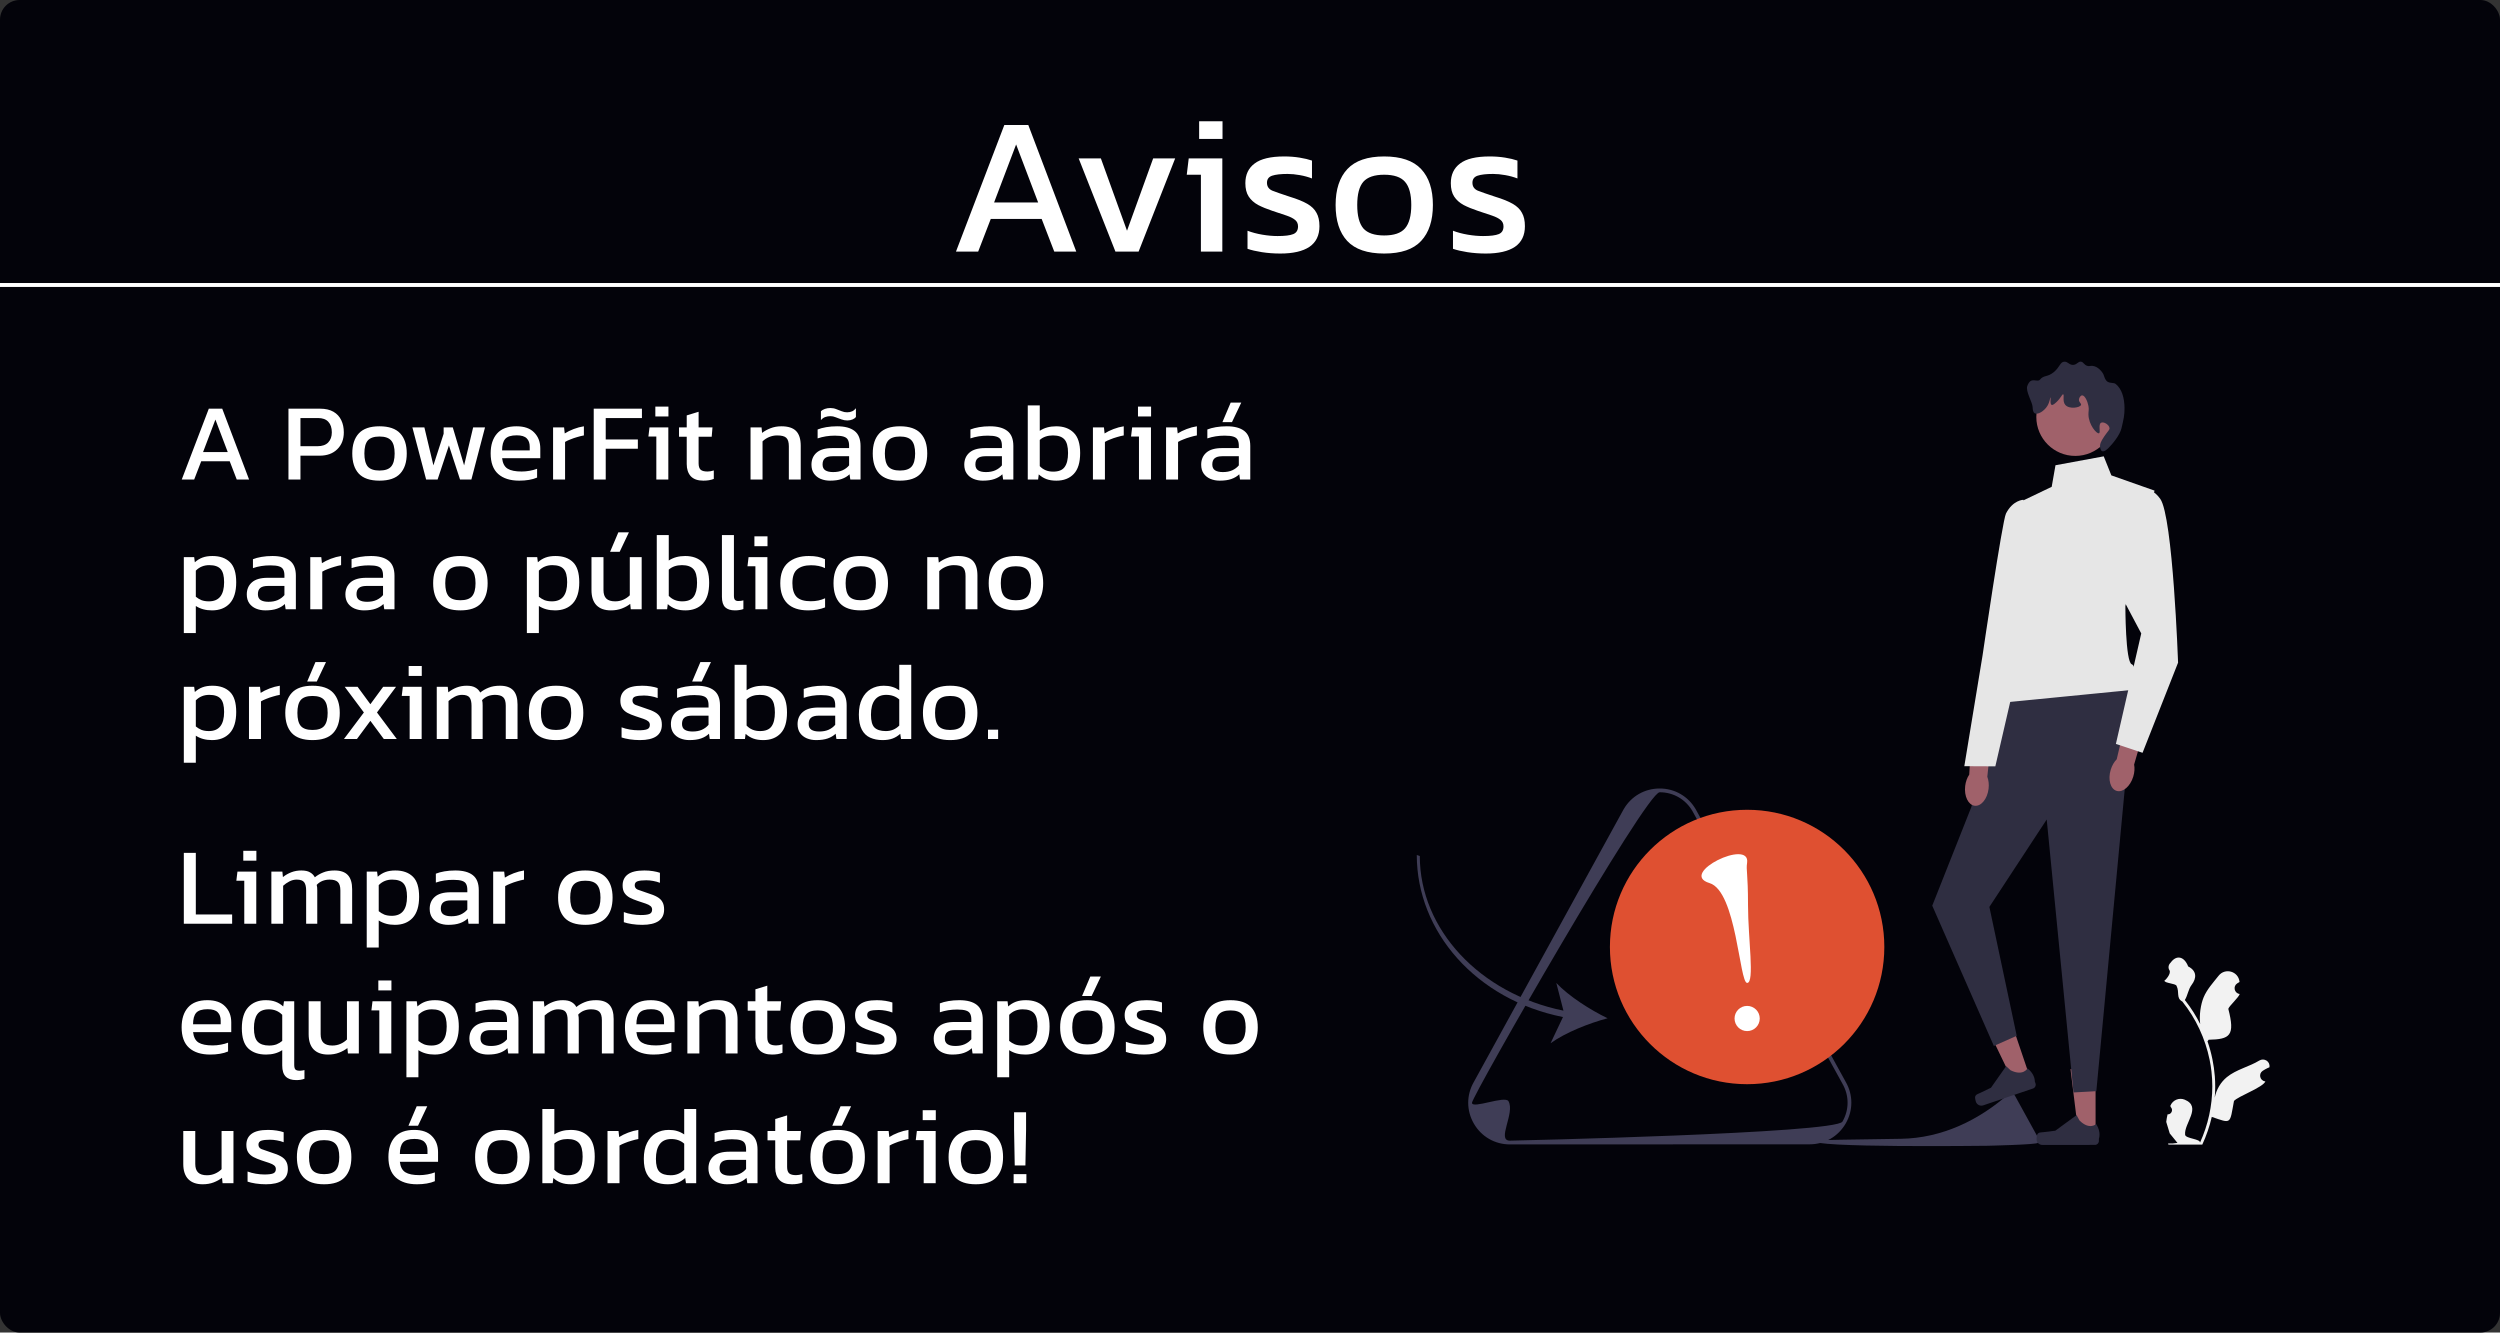 <svg width="636" height="339" viewBox="0 0 636 339" fill="none" xmlns="http://www.w3.org/2000/svg">
<rect x="0" y="0" width="636" height="339" fill="#333333" stroke="none"/>
<rect width="636" height="339" rx="5" fill="#03030A"/>
<path d="M243.2 64L255.5 31.8H261.6L273.8 64H268.2L265 55.7H252.05L248.85 64H243.2ZM252.9 51.5H264.1L258.5 36.75L252.9 51.5ZM283.762 64L274.412 40.3H280.062L286.712 58.7L293.362 40.3H298.962L289.662 64H283.762ZM305.06 35.35V30.85H311.01V35.35H305.06ZM305.51 64V44.45H301.91L302.41 40.3H310.96V64H305.51ZM325.718 64.5C324.085 64.5 322.518 64.383 321.018 64.15C319.551 63.917 318.335 63.633 317.368 63.3V58.7C318.501 59.133 319.751 59.467 321.118 59.7C322.485 59.933 323.785 60.05 325.018 60.05C326.885 60.05 328.218 59.883 329.018 59.55C329.818 59.217 330.218 58.567 330.218 57.6C330.218 56.9 329.968 56.35 329.468 55.95C329.001 55.55 328.285 55.183 327.318 54.85C326.385 54.517 325.185 54.117 323.718 53.65C322.318 53.183 321.101 52.683 320.068 52.15C319.035 51.583 318.235 50.867 317.668 50C317.101 49.133 316.818 48 316.818 46.6C316.818 44.433 317.601 42.767 319.168 41.6C320.735 40.4 323.251 39.8 326.718 39.8C328.085 39.8 329.385 39.9 330.618 40.1C331.851 40.3 332.901 40.55 333.768 40.85V45.4C332.835 45.033 331.801 44.75 330.668 44.55C329.568 44.35 328.535 44.25 327.568 44.25C325.835 44.25 324.518 44.4 323.618 44.7C322.751 45 322.318 45.6 322.318 46.5C322.318 47.433 322.768 48.1 323.668 48.5C324.601 48.867 326.085 49.383 328.118 50.05C329.985 50.617 331.468 51.217 332.568 51.85C333.668 52.483 334.451 53.25 334.918 54.15C335.418 55.017 335.668 56.15 335.668 57.55C335.668 59.883 334.818 61.633 333.118 62.8C331.418 63.933 328.951 64.5 325.718 64.5ZM352.129 64.5C347.862 64.5 344.729 63.433 342.729 61.3C340.762 59.167 339.779 56.117 339.779 52.15C339.779 48.183 340.779 45.133 342.779 43C344.779 40.867 347.896 39.8 352.129 39.8C356.396 39.8 359.529 40.867 361.529 43C363.529 45.133 364.529 48.183 364.529 52.15C364.529 56.117 363.529 59.167 361.529 61.3C359.562 63.433 356.429 64.5 352.129 64.5ZM352.129 59.9C354.629 59.9 356.396 59.3 357.429 58.1C358.496 56.867 359.029 54.883 359.029 52.15C359.029 49.417 358.496 47.45 357.429 46.25C356.396 45.05 354.629 44.45 352.129 44.45C349.662 44.45 347.896 45.05 346.829 46.25C345.796 47.45 345.279 49.417 345.279 52.15C345.279 54.883 345.796 56.867 346.829 58.1C347.896 59.3 349.662 59.9 352.129 59.9ZM377.988 64.5C376.354 64.5 374.788 64.383 373.288 64.15C371.821 63.917 370.604 63.633 369.638 63.3V58.7C370.771 59.133 372.021 59.467 373.388 59.7C374.754 59.933 376.054 60.05 377.288 60.05C379.154 60.05 380.488 59.883 381.288 59.55C382.088 59.217 382.488 58.567 382.488 57.6C382.488 56.9 382.238 56.35 381.738 55.95C381.271 55.55 380.554 55.183 379.588 54.85C378.654 54.517 377.454 54.117 375.988 53.65C374.588 53.183 373.371 52.683 372.338 52.15C371.304 51.583 370.504 50.867 369.938 50C369.371 49.133 369.088 48 369.088 46.6C369.088 44.433 369.871 42.767 371.438 41.6C373.004 40.4 375.521 39.8 378.988 39.8C380.354 39.8 381.654 39.9 382.888 40.1C384.121 40.3 385.171 40.55 386.038 40.85V45.4C385.104 45.033 384.071 44.75 382.938 44.55C381.838 44.35 380.804 44.25 379.838 44.25C378.104 44.25 376.788 44.4 375.888 44.7C375.021 45 374.588 45.6 374.588 46.5C374.588 47.433 375.038 48.1 375.938 48.5C376.871 48.867 378.354 49.383 380.388 50.05C382.254 50.617 383.738 51.217 384.838 51.85C385.938 52.483 386.721 53.25 387.188 54.15C387.688 55.017 387.938 56.15 387.938 57.55C387.938 59.883 387.088 61.633 385.388 62.8C383.688 63.933 381.221 64.5 377.988 64.5Z" fill="white"/>
<path d="M46.232 122L53.12 103.968H56.536L63.368 122H60.232L58.44 117.352H51.188L49.396 122H46.232ZM51.664 115H57.936L54.8 106.74L51.664 115ZM73.383 122V103.968H81.419C82.8 103.968 83.939 104.229 84.835 104.752C85.731 105.275 86.393 105.993 86.823 106.908C87.252 107.804 87.467 108.831 87.467 109.988C87.467 111.78 86.907 113.217 85.787 114.3C84.685 115.383 83.192 115.924 81.307 115.924H76.435V122H73.383ZM76.435 113.516H80.747C81.96 113.516 82.875 113.199 83.491 112.564C84.107 111.929 84.415 111.071 84.415 109.988C84.415 108.831 84.116 107.935 83.519 107.3C82.94 106.665 82.063 106.348 80.887 106.348H76.435V113.516ZM96.534 122.28C94.145 122.28 92.39 121.683 91.27 120.488C90.169 119.293 89.618 117.585 89.618 115.364C89.618 113.143 90.178 111.435 91.298 110.24C92.418 109.045 94.164 108.448 96.534 108.448C98.924 108.448 100.678 109.045 101.798 110.24C102.918 111.435 103.478 113.143 103.478 115.364C103.478 117.585 102.918 119.293 101.798 120.488C100.697 121.683 98.942 122.28 96.534 122.28ZM96.534 119.704C97.934 119.704 98.924 119.368 99.502 118.696C100.1 118.005 100.398 116.895 100.398 115.364C100.398 113.833 100.1 112.732 99.502 112.06C98.924 111.388 97.934 111.052 96.534 111.052C95.153 111.052 94.164 111.388 93.566 112.06C92.988 112.732 92.698 113.833 92.698 115.364C92.698 116.895 92.988 118.005 93.566 118.696C94.164 119.368 95.153 119.704 96.534 119.704ZM108.41 122L104.91 108.728H107.962L110.258 118.388L112.862 110.352V108.728H115.186L118.07 118.388L120.366 108.728H123.39L119.918 122H117.034L114.206 113.32L111.322 122H108.41ZM132.103 122.28C129.788 122.28 127.996 121.711 126.727 120.572C125.457 119.433 124.823 117.688 124.823 115.336C124.823 113.208 125.364 111.528 126.447 110.296C127.529 109.064 129.172 108.448 131.375 108.448C133.391 108.448 134.903 108.98 135.911 110.044C136.937 111.089 137.451 112.443 137.451 114.104V116.568H127.735C127.884 117.856 128.351 118.743 129.135 119.228C129.919 119.713 131.113 119.956 132.719 119.956C133.391 119.956 134.081 119.891 134.791 119.76C135.5 119.629 136.116 119.461 136.639 119.256V121.496C136.041 121.757 135.351 121.953 134.567 122.084C133.801 122.215 132.98 122.28 132.103 122.28ZM127.735 114.58H134.763V113.656C134.763 112.741 134.511 112.032 134.007 111.528C133.503 111.005 132.653 110.744 131.459 110.744C130.04 110.744 129.06 111.052 128.519 111.668C127.996 112.284 127.735 113.255 127.735 114.58ZM140.702 122V108.728H143.502L143.67 110.268C144.304 109.857 145.06 109.484 145.938 109.148C146.815 108.812 147.683 108.579 148.542 108.448V110.772C148.019 110.865 147.45 111.005 146.834 111.192C146.236 111.36 145.667 111.556 145.126 111.78C144.584 111.985 144.127 112.2 143.754 112.424V122H140.702ZM151.044 122V103.968H163.308V106.348H154.096V111.808H162.272V114.16H154.096V122H151.044ZM166.718 105.956V103.436H170.05V105.956H166.718ZM166.97 122V111.052H164.954L165.234 108.728H170.022V122H166.97ZM178.93 122.28C177.511 122.28 176.447 121.907 175.738 121.16C175.047 120.395 174.702 119.359 174.702 118.052V111.108H172.742V108.728H174.702V105.676L177.726 104.752V108.728H181.254L181.058 111.108H177.726V117.884C177.726 118.649 177.903 119.191 178.258 119.508C178.613 119.807 179.191 119.956 179.994 119.956C180.498 119.956 181.03 119.863 181.59 119.676V121.832C180.862 122.131 179.975 122.28 178.93 122.28ZM190.938 122V108.728H193.738L193.878 110.128C194.475 109.661 195.184 109.269 196.006 108.952C196.846 108.616 197.77 108.448 198.778 108.448C200.495 108.448 201.746 108.849 202.53 109.652C203.314 110.455 203.706 111.705 203.706 113.404V122H200.682V113.544C200.682 112.517 200.467 111.799 200.038 111.388C199.627 110.977 198.843 110.772 197.686 110.772C196.995 110.772 196.314 110.912 195.642 111.192C194.988 111.472 194.438 111.836 193.99 112.284V122H190.938ZM215.535 106.964C215.031 106.964 214.527 106.871 214.023 106.684C213.538 106.497 213.062 106.32 212.595 106.152C212.147 105.965 211.708 105.872 211.279 105.872C210.794 105.872 210.346 105.947 209.935 106.096C209.524 106.245 209.16 106.507 208.843 106.88V104.64C209.086 104.379 209.422 104.173 209.851 104.024C210.299 103.875 210.756 103.8 211.223 103.8C211.764 103.8 212.268 103.893 212.735 104.08C213.202 104.248 213.659 104.425 214.107 104.612C214.555 104.799 215.022 104.892 215.507 104.892C216.478 104.892 217.224 104.547 217.747 103.856V106.096C217.56 106.339 217.271 106.544 216.879 106.712C216.487 106.88 216.039 106.964 215.535 106.964ZM211.139 122.28C210.299 122.28 209.515 122.131 208.787 121.832C208.078 121.533 207.508 121.085 207.079 120.488C206.65 119.872 206.435 119.116 206.435 118.22C206.435 116.951 206.864 115.933 207.723 115.168C208.6 114.384 209.944 113.992 211.755 113.992H216.011V113.404C216.011 112.769 215.908 112.265 215.703 111.892C215.516 111.519 215.162 111.248 214.639 111.08C214.135 110.912 213.388 110.828 212.399 110.828C210.831 110.828 209.366 111.061 208.003 111.528V109.26C208.6 109.017 209.328 108.821 210.187 108.672C211.046 108.523 211.97 108.448 212.959 108.448C214.9 108.448 216.375 108.84 217.383 109.624C218.41 110.408 218.923 111.687 218.923 113.46V122H216.319L216.123 120.656C215.582 121.179 214.91 121.58 214.107 121.86C213.323 122.14 212.334 122.28 211.139 122.28ZM211.951 120.096C212.866 120.096 213.659 119.947 214.331 119.648C215.022 119.331 215.582 118.911 216.011 118.388V116.064H211.811C210.915 116.064 210.262 116.241 209.851 116.596C209.459 116.932 209.263 117.455 209.263 118.164C209.263 118.855 209.496 119.349 209.963 119.648C210.43 119.947 211.092 120.096 211.951 120.096ZM228.944 122.28C226.554 122.28 224.8 121.683 223.68 120.488C222.578 119.293 222.028 117.585 222.028 115.364C222.028 113.143 222.588 111.435 223.708 110.24C224.828 109.045 226.573 108.448 228.944 108.448C231.333 108.448 233.088 109.045 234.208 110.24C235.328 111.435 235.888 113.143 235.888 115.364C235.888 117.585 235.328 119.293 234.208 120.488C233.106 121.683 231.352 122.28 228.944 122.28ZM228.944 119.704C230.344 119.704 231.333 119.368 231.912 118.696C232.509 118.005 232.808 116.895 232.808 115.364C232.808 113.833 232.509 112.732 231.912 112.06C231.333 111.388 230.344 111.052 228.944 111.052C227.562 111.052 226.573 111.388 225.976 112.06C225.397 112.732 225.108 113.833 225.108 115.364C225.108 116.895 225.397 118.005 225.976 118.696C226.573 119.368 227.562 119.704 228.944 119.704ZM250.014 122.28C249.174 122.28 248.39 122.131 247.662 121.832C246.953 121.533 246.384 121.085 245.954 120.488C245.525 119.872 245.31 119.116 245.31 118.22C245.31 116.951 245.74 115.933 246.598 115.168C247.476 114.384 248.82 113.992 250.63 113.992H254.886V113.404C254.886 112.769 254.784 112.265 254.578 111.892C254.392 111.519 254.037 111.248 253.514 111.08C253.01 110.912 252.264 110.828 251.274 110.828C249.706 110.828 248.241 111.061 246.878 111.528V109.26C247.476 109.017 248.204 108.821 249.062 108.672C249.921 108.523 250.845 108.448 251.834 108.448C253.776 108.448 255.25 108.84 256.258 109.624C257.285 110.408 257.798 111.687 257.798 113.46V122H255.194L254.998 120.656C254.457 121.179 253.785 121.58 252.982 121.86C252.198 122.14 251.209 122.28 250.014 122.28ZM250.826 120.096C251.741 120.096 252.534 119.947 253.206 119.648C253.897 119.331 254.457 118.911 254.886 118.388V116.064H250.686C249.79 116.064 249.137 116.241 248.726 116.596C248.334 116.932 248.138 117.455 248.138 118.164C248.138 118.855 248.372 119.349 248.838 119.648C249.305 119.947 249.968 120.096 250.826 120.096ZM268.743 122.28C267.772 122.28 266.932 122.149 266.223 121.888C265.513 121.627 264.86 121.225 264.263 120.684L264.095 122H261.463V103.128H264.515V109.596C265.672 108.831 267.063 108.448 268.687 108.448C270.572 108.448 272.056 108.989 273.139 110.072C274.24 111.136 274.791 112.863 274.791 115.252C274.791 117.66 274.249 119.433 273.167 120.572C272.084 121.711 270.609 122.28 268.743 122.28ZM267.931 119.984C269.312 119.984 270.283 119.592 270.843 118.808C271.421 118.024 271.711 116.839 271.711 115.252C271.711 113.609 271.403 112.452 270.787 111.78C270.171 111.108 269.2 110.772 267.875 110.772C266.493 110.772 265.373 111.155 264.515 111.92V118.584C265.392 119.517 266.531 119.984 267.931 119.984ZM278.04 122V108.728H280.84L281.008 110.268C281.642 109.857 282.398 109.484 283.276 109.148C284.153 108.812 285.021 108.579 285.88 108.448V110.772C285.357 110.865 284.788 111.005 284.172 111.192C283.574 111.36 283.005 111.556 282.464 111.78C281.922 111.985 281.465 112.2 281.092 112.424V122H278.04ZM289.502 105.956V103.436H292.834V105.956H289.502ZM289.754 122V111.052H287.738L288.018 108.728H292.806V122H289.754ZM296.647 122V108.728H299.447L299.615 110.268C300.249 109.857 301.005 109.484 301.883 109.148C302.76 108.812 303.628 108.579 304.487 108.448V110.772C303.964 110.865 303.395 111.005 302.779 111.192C302.181 111.36 301.612 111.556 301.071 111.78C300.529 111.985 300.072 112.2 299.699 112.424V122H296.647ZM310.985 107.384L313.085 102.428H315.773L313.421 107.384H310.985ZM310.285 122.28C309.445 122.28 308.661 122.131 307.933 121.832C307.224 121.533 306.655 121.085 306.225 120.488C305.796 119.872 305.581 119.116 305.581 118.22C305.581 116.951 306.011 115.933 306.869 115.168C307.747 114.384 309.091 113.992 310.901 113.992H315.157V113.404C315.157 112.769 315.055 112.265 314.849 111.892C314.663 111.519 314.308 111.248 313.785 111.08C313.281 110.912 312.535 110.828 311.545 110.828C309.977 110.828 308.512 111.061 307.149 111.528V109.26C307.747 109.017 308.475 108.821 309.333 108.672C310.192 108.523 311.116 108.448 312.105 108.448C314.047 108.448 315.521 108.84 316.529 109.624C317.556 110.408 318.069 111.687 318.069 113.46V122H315.465L315.269 120.656C314.728 121.179 314.056 121.58 313.253 121.86C312.469 122.14 311.48 122.28 310.285 122.28ZM311.097 120.096C312.012 120.096 312.805 119.947 313.477 119.648C314.168 119.331 314.728 118.911 315.157 118.388V116.064H310.957C310.061 116.064 309.408 116.241 308.997 116.596C308.605 116.932 308.409 117.455 308.409 118.164C308.409 118.855 308.643 119.349 309.109 119.648C309.576 119.947 310.239 120.096 311.097 120.096ZM46.764 161.048V141.728H49.396L49.564 143.044C50.161 142.503 50.815 142.101 51.524 141.84C52.233 141.579 53.073 141.448 54.044 141.448C55.948 141.448 57.432 141.971 58.496 143.016C59.56 144.043 60.092 145.751 60.092 148.14C60.092 150.529 59.541 152.321 58.44 153.516C57.339 154.692 55.836 155.28 53.932 155.28C52.327 155.28 50.955 154.907 49.816 154.16V161.048H46.764ZM53.148 152.984C55.724 152.984 57.012 151.36 57.012 148.112C57.012 146.544 56.723 145.433 56.144 144.78C55.565 144.108 54.595 143.772 53.232 143.772C51.869 143.772 50.731 144.239 49.816 145.172V151.808C50.245 152.163 50.721 152.452 51.244 152.676C51.785 152.881 52.42 152.984 53.148 152.984ZM67.485 155.28C66.645 155.28 65.861 155.131 65.133 154.832C64.424 154.533 63.854 154.085 63.425 153.488C62.995 152.872 62.781 152.116 62.781 151.22C62.781 149.951 63.21 148.933 64.069 148.168C64.946 147.384 66.29 146.992 68.101 146.992H72.357V146.404C72.357 145.769 72.254 145.265 72.049 144.892C71.862 144.519 71.507 144.248 70.985 144.08C70.481 143.912 69.734 143.828 68.745 143.828C67.177 143.828 65.712 144.061 64.349 144.528V142.26C64.946 142.017 65.674 141.821 66.533 141.672C67.391 141.523 68.316 141.448 69.305 141.448C71.246 141.448 72.721 141.84 73.729 142.624C74.755 143.408 75.269 144.687 75.269 146.46V155H72.665L72.469 153.656C71.927 154.179 71.255 154.58 70.453 154.86C69.669 155.14 68.68 155.28 67.485 155.28ZM68.297 153.096C69.212 153.096 70.005 152.947 70.677 152.648C71.368 152.331 71.927 151.911 72.357 151.388V149.064H68.157C67.261 149.064 66.608 149.241 66.197 149.596C65.805 149.932 65.609 150.455 65.609 151.164C65.609 151.855 65.842 152.349 66.309 152.648C66.775 152.947 67.438 153.096 68.297 153.096ZM78.933 155V141.728H81.733L81.901 143.268C82.536 142.857 83.292 142.484 84.169 142.148C85.047 141.812 85.915 141.579 86.773 141.448V143.772C86.251 143.865 85.681 144.005 85.065 144.192C84.468 144.36 83.899 144.556 83.357 144.78C82.816 144.985 82.359 145.2 81.985 145.424V155H78.933ZM92.572 155.28C91.732 155.28 90.948 155.131 90.22 154.832C89.511 154.533 88.942 154.085 88.512 153.488C88.083 152.872 87.868 152.116 87.868 151.22C87.868 149.951 88.298 148.933 89.156 148.168C90.034 147.384 91.378 146.992 93.188 146.992H97.444V146.404C97.444 145.769 97.342 145.265 97.136 144.892C96.95 144.519 96.595 144.248 96.072 144.08C95.568 143.912 94.822 143.828 93.832 143.828C92.264 143.828 90.799 144.061 89.436 144.528V142.26C90.034 142.017 90.762 141.821 91.62 141.672C92.479 141.523 93.403 141.448 94.392 141.448C96.334 141.448 97.808 141.84 98.816 142.624C99.843 143.408 100.356 144.687 100.356 146.46V155H97.752L97.556 153.656C97.015 154.179 96.343 154.58 95.54 154.86C94.756 155.14 93.767 155.28 92.572 155.28ZM93.384 153.096C94.299 153.096 95.092 152.947 95.764 152.648C96.455 152.331 97.015 151.911 97.444 151.388V149.064H93.244C92.348 149.064 91.695 149.241 91.284 149.596C90.892 149.932 90.696 150.455 90.696 151.164C90.696 151.855 90.93 152.349 91.396 152.648C91.863 152.947 92.526 153.096 93.384 153.096ZM117.11 155.28C114.721 155.28 112.966 154.683 111.846 153.488C110.745 152.293 110.194 150.585 110.194 148.364C110.194 146.143 110.754 144.435 111.874 143.24C112.994 142.045 114.739 141.448 117.11 141.448C119.499 141.448 121.254 142.045 122.374 143.24C123.494 144.435 124.054 146.143 124.054 148.364C124.054 150.585 123.494 152.293 122.374 153.488C121.273 154.683 119.518 155.28 117.11 155.28ZM117.11 152.704C118.51 152.704 119.499 152.368 120.078 151.696C120.675 151.005 120.974 149.895 120.974 148.364C120.974 146.833 120.675 145.732 120.078 145.06C119.499 144.388 118.51 144.052 117.11 144.052C115.729 144.052 114.739 144.388 114.142 145.06C113.563 145.732 113.274 146.833 113.274 148.364C113.274 149.895 113.563 151.005 114.142 151.696C114.739 152.368 115.729 152.704 117.11 152.704ZM134.036 161.048V141.728H136.668L136.836 143.044C137.434 142.503 138.087 142.101 138.796 141.84C139.506 141.579 140.346 141.448 141.316 141.448C143.22 141.448 144.704 141.971 145.768 143.016C146.832 144.043 147.365 145.751 147.365 148.14C147.365 150.529 146.814 152.321 145.712 153.516C144.611 154.692 143.108 155.28 141.204 155.28C139.599 155.28 138.227 154.907 137.088 154.16V161.048H134.036ZM140.42 152.984C142.996 152.984 144.284 151.36 144.284 148.112C144.284 146.544 143.995 145.433 143.416 144.78C142.838 144.108 141.867 143.772 140.504 143.772C139.142 143.772 138.003 144.239 137.088 145.172V151.808C137.518 152.163 137.994 152.452 138.516 152.676C139.058 152.881 139.692 152.984 140.42 152.984ZM155.205 140.384L157.305 135.428H159.993L157.641 140.384H155.205ZM155.401 155.28C153.815 155.28 152.592 154.841 151.733 153.964C150.893 153.087 150.473 151.799 150.473 150.1V141.728H153.525V150.1C153.525 151.089 153.768 151.817 154.253 152.284C154.739 152.751 155.485 152.984 156.493 152.984C157.24 152.984 157.931 152.844 158.565 152.564C159.2 152.284 159.751 151.911 160.217 151.444V141.728H163.241V155H160.469L160.329 153.628C159.732 154.095 159.023 154.487 158.201 154.804C157.38 155.121 156.447 155.28 155.401 155.28ZM174.361 155.28C173.39 155.28 172.55 155.149 171.841 154.888C171.132 154.627 170.478 154.225 169.881 153.684L169.713 155H167.081V136.128H170.133V142.596C171.29 141.831 172.681 141.448 174.305 141.448C176.19 141.448 177.674 141.989 178.757 143.072C179.858 144.136 180.409 145.863 180.409 148.252C180.409 150.66 179.868 152.433 178.785 153.572C177.702 154.711 176.228 155.28 174.361 155.28ZM173.549 152.984C174.93 152.984 175.901 152.592 176.461 151.808C177.04 151.024 177.329 149.839 177.329 148.252C177.329 146.609 177.021 145.452 176.405 144.78C175.789 144.108 174.818 143.772 173.493 143.772C172.112 143.772 170.992 144.155 170.133 144.92V151.584C171.01 152.517 172.149 152.984 173.549 152.984ZM186.962 155.28C185.879 155.28 185.058 155.019 184.498 154.496C183.938 153.955 183.658 153.068 183.658 151.836V136.128H186.71V151.556C186.71 152.079 186.803 152.433 186.99 152.62C187.176 152.807 187.456 152.9 187.83 152.9C188.278 152.9 188.707 152.844 189.118 152.732V154.944C188.763 155.075 188.418 155.159 188.082 155.196C187.764 155.252 187.391 155.28 186.962 155.28ZM191.921 138.956V136.436H195.253V138.956H191.921ZM192.173 155V144.052H190.157L190.437 141.728H195.225V155H192.173ZM205.589 155.28C203.256 155.28 201.492 154.692 200.297 153.516C199.103 152.321 198.505 150.604 198.505 148.364C198.505 146.031 199.159 144.295 200.465 143.156C201.791 142.017 203.555 141.448 205.757 141.448C206.672 141.448 207.437 141.513 208.053 141.644C208.688 141.775 209.295 141.98 209.873 142.26V144.528C208.903 144.043 207.727 143.8 206.345 143.8C204.815 143.8 203.639 144.145 202.817 144.836C201.996 145.508 201.585 146.684 201.585 148.364C201.585 149.951 201.949 151.117 202.677 151.864C203.405 152.592 204.609 152.956 206.289 152.956C207.615 152.956 208.819 152.704 209.901 152.2V154.524C209.285 154.767 208.623 154.953 207.913 155.084C207.223 155.215 206.448 155.28 205.589 155.28ZM218.963 155.28C216.574 155.28 214.819 154.683 213.699 153.488C212.598 152.293 212.047 150.585 212.047 148.364C212.047 146.143 212.607 144.435 213.727 143.24C214.847 142.045 216.592 141.448 218.963 141.448C221.352 141.448 223.107 142.045 224.227 143.24C225.347 144.435 225.907 146.143 225.907 148.364C225.907 150.585 225.347 152.293 224.227 153.488C223.126 154.683 221.371 155.28 218.963 155.28ZM218.963 152.704C220.363 152.704 221.352 152.368 221.931 151.696C222.528 151.005 222.827 149.895 222.827 148.364C222.827 146.833 222.528 145.732 221.931 145.06C221.352 144.388 220.363 144.052 218.963 144.052C217.582 144.052 216.592 144.388 215.995 145.06C215.416 145.732 215.127 146.833 215.127 148.364C215.127 149.895 215.416 151.005 215.995 151.696C216.592 152.368 217.582 152.704 218.963 152.704ZM235.89 155V141.728H238.69L238.83 143.128C239.427 142.661 240.136 142.269 240.958 141.952C241.798 141.616 242.722 141.448 243.73 141.448C245.447 141.448 246.698 141.849 247.482 142.652C248.266 143.455 248.658 144.705 248.658 146.404V155H245.634V146.544C245.634 145.517 245.419 144.799 244.99 144.388C244.579 143.977 243.795 143.772 242.638 143.772C241.947 143.772 241.266 143.912 240.594 144.192C239.94 144.472 239.39 144.836 238.942 145.284V155H235.89ZM258.44 155.28C256.051 155.28 254.296 154.683 253.176 153.488C252.075 152.293 251.524 150.585 251.524 148.364C251.524 146.143 252.084 144.435 253.204 143.24C254.324 142.045 256.069 141.448 258.44 141.448C260.829 141.448 262.584 142.045 263.704 143.24C264.824 144.435 265.384 146.143 265.384 148.364C265.384 150.585 264.824 152.293 263.704 153.488C262.603 154.683 260.848 155.28 258.44 155.28ZM258.44 152.704C259.84 152.704 260.829 152.368 261.408 151.696C262.005 151.005 262.304 149.895 262.304 148.364C262.304 146.833 262.005 145.732 261.408 145.06C260.829 144.388 259.84 144.052 258.44 144.052C257.059 144.052 256.069 144.388 255.472 145.06C254.893 145.732 254.604 146.833 254.604 148.364C254.604 149.895 254.893 151.005 255.472 151.696C256.069 152.368 257.059 152.704 258.44 152.704ZM46.764 194.048V174.728H49.396L49.564 176.044C50.161 175.503 50.815 175.101 51.524 174.84C52.233 174.579 53.073 174.448 54.044 174.448C55.948 174.448 57.432 174.971 58.496 176.016C59.56 177.043 60.092 178.751 60.092 181.14C60.092 183.529 59.541 185.321 58.44 186.516C57.339 187.692 55.836 188.28 53.932 188.28C52.327 188.28 50.955 187.907 49.816 187.16V194.048H46.764ZM53.148 185.984C55.724 185.984 57.012 184.36 57.012 181.112C57.012 179.544 56.723 178.433 56.144 177.78C55.565 177.108 54.595 176.772 53.232 176.772C51.869 176.772 50.731 177.239 49.816 178.172V184.808C50.245 185.163 50.721 185.452 51.244 185.676C51.785 185.881 52.42 185.984 53.148 185.984ZM63.341 188V174.728H66.141L66.309 176.268C66.944 175.857 67.7 175.484 68.577 175.148C69.454 174.812 70.322 174.579 71.181 174.448V176.772C70.658 176.865 70.089 177.005 69.473 177.192C68.876 177.36 68.306 177.556 67.765 177.78C67.224 177.985 66.766 178.2 66.393 178.424V188H63.341ZM78.148 173.384L80.249 168.428H82.936L80.585 173.384H78.148ZM79.493 188.28C77.103 188.28 75.349 187.683 74.228 186.488C73.127 185.293 72.576 183.585 72.576 181.364C72.576 179.143 73.136 177.435 74.257 176.24C75.376 175.045 77.122 174.448 79.493 174.448C81.882 174.448 83.636 175.045 84.757 176.24C85.876 177.435 86.436 179.143 86.436 181.364C86.436 183.585 85.876 185.293 84.757 186.488C83.655 187.683 81.9 188.28 79.493 188.28ZM79.493 185.704C80.892 185.704 81.882 185.368 82.46 184.696C83.058 184.005 83.356 182.895 83.356 181.364C83.356 179.833 83.058 178.732 82.46 178.06C81.882 177.388 80.892 177.052 79.493 177.052C78.111 177.052 77.122 177.388 76.525 178.06C75.946 178.732 75.656 179.833 75.656 181.364C75.656 182.895 75.946 184.005 76.525 184.696C77.122 185.368 78.111 185.704 79.493 185.704ZM87.504 188L92.572 181.252L87.7 174.728H90.976L94.224 179.152L97.472 174.728H100.748L95.904 181.252L100.944 188H97.64L94.224 183.38L90.808 188H87.504ZM103.965 171.956V169.436H107.297V171.956H103.965ZM104.217 188V177.052H102.201L102.481 174.728H107.269V188H104.217ZM111.109 188V174.728H113.909L114.049 176.128C114.703 175.605 115.421 175.195 116.205 174.896C116.989 174.597 117.829 174.448 118.725 174.448C119.677 174.448 120.415 174.607 120.937 174.924C121.479 175.223 121.889 175.643 122.169 176.184C122.785 175.68 123.495 175.269 124.297 174.952C125.1 174.616 126.061 174.448 127.181 174.448C128.712 174.448 129.841 174.84 130.569 175.624C131.297 176.408 131.661 177.612 131.661 179.236V188H128.665V179.544C128.665 178.517 128.451 177.799 128.021 177.388C127.592 176.977 126.892 176.772 125.921 176.772C125.287 176.772 124.68 176.884 124.101 177.108C123.541 177.332 123.056 177.668 122.645 178.116C122.701 178.321 122.739 178.536 122.757 178.76C122.776 178.984 122.785 179.227 122.785 179.488V188H119.957V179.572C119.957 178.601 119.789 177.892 119.453 177.444C119.117 176.996 118.483 176.772 117.549 176.772C116.896 176.772 116.271 176.931 115.673 177.248C115.095 177.547 114.572 177.911 114.105 178.34V188H111.109ZM141.452 188.28C139.063 188.28 137.308 187.683 136.188 186.488C135.087 185.293 134.536 183.585 134.536 181.364C134.536 179.143 135.096 177.435 136.216 176.24C137.336 175.045 139.082 174.448 141.452 174.448C143.842 174.448 145.596 175.045 146.716 176.24C147.836 177.435 148.396 179.143 148.396 181.364C148.396 183.585 147.836 185.293 146.716 186.488C145.615 187.683 143.86 188.28 141.452 188.28ZM141.452 185.704C142.852 185.704 143.842 185.368 144.42 184.696C145.018 184.005 145.316 182.895 145.316 181.364C145.316 179.833 145.018 178.732 144.42 178.06C143.842 177.388 142.852 177.052 141.452 177.052C140.071 177.052 139.082 177.388 138.484 178.06C137.906 178.732 137.616 179.833 137.616 181.364C137.616 182.895 137.906 184.005 138.484 184.696C139.082 185.368 140.071 185.704 141.452 185.704ZM162.803 188.28C161.888 188.28 161.011 188.215 160.171 188.084C159.35 187.953 158.668 187.795 158.127 187.608V185.032C158.762 185.275 159.462 185.461 160.227 185.592C160.992 185.723 161.72 185.788 162.411 185.788C163.456 185.788 164.203 185.695 164.651 185.508C165.099 185.321 165.323 184.957 165.323 184.416C165.323 184.024 165.183 183.716 164.903 183.492C164.642 183.268 164.24 183.063 163.699 182.876C163.176 182.689 162.504 182.465 161.683 182.204C160.899 181.943 160.218 181.663 159.639 181.364C159.06 181.047 158.612 180.645 158.295 180.16C157.978 179.675 157.819 179.04 157.819 178.256C157.819 177.043 158.258 176.109 159.135 175.456C160.012 174.784 161.422 174.448 163.363 174.448C164.128 174.448 164.856 174.504 165.547 174.616C166.238 174.728 166.826 174.868 167.311 175.036V177.584C166.788 177.379 166.21 177.22 165.575 177.108C164.959 176.996 164.38 176.94 163.839 176.94C162.868 176.94 162.131 177.024 161.627 177.192C161.142 177.36 160.899 177.696 160.899 178.2C160.899 178.723 161.151 179.096 161.655 179.32C162.178 179.525 163.008 179.815 164.147 180.188C165.192 180.505 166.023 180.841 166.639 181.196C167.255 181.551 167.694 181.98 167.955 182.484C168.235 182.969 168.375 183.604 168.375 184.388C168.375 185.695 167.899 186.675 166.947 187.328C165.995 187.963 164.614 188.28 162.803 188.28ZM176.081 173.384L178.181 168.428H180.869L178.517 173.384H176.081ZM175.381 188.28C174.541 188.28 173.757 188.131 173.029 187.832C172.32 187.533 171.75 187.085 171.321 186.488C170.892 185.872 170.677 185.116 170.677 184.22C170.677 182.951 171.106 181.933 171.965 181.168C172.842 180.384 174.186 179.992 175.997 179.992H180.253V179.404C180.253 178.769 180.15 178.265 179.945 177.892C179.758 177.519 179.404 177.248 178.881 177.08C178.377 176.912 177.63 176.828 176.641 176.828C175.073 176.828 173.608 177.061 172.245 177.528V175.26C172.842 175.017 173.57 174.821 174.429 174.672C175.288 174.523 176.212 174.448 177.201 174.448C179.142 174.448 180.617 174.84 181.625 175.624C182.652 176.408 183.165 177.687 183.165 179.46V188H180.561L180.365 186.656C179.824 187.179 179.152 187.58 178.349 187.86C177.565 188.14 176.576 188.28 175.381 188.28ZM176.193 186.096C177.108 186.096 177.901 185.947 178.573 185.648C179.264 185.331 179.824 184.911 180.253 184.388V182.064H176.053C175.157 182.064 174.504 182.241 174.093 182.596C173.701 182.932 173.505 183.455 173.505 184.164C173.505 184.855 173.738 185.349 174.205 185.648C174.672 185.947 175.334 186.096 176.193 186.096ZM194.164 188.28C193.194 188.28 192.354 188.149 191.644 187.888C190.935 187.627 190.282 187.225 189.684 186.684L189.516 188H186.884V169.128H189.936V175.596C191.094 174.831 192.484 174.448 194.108 174.448C195.994 174.448 197.478 174.989 198.56 176.072C199.662 177.136 200.212 178.863 200.212 181.252C200.212 183.66 199.671 185.433 198.588 186.572C197.506 187.711 196.031 188.28 194.164 188.28ZM193.352 185.984C194.734 185.984 195.704 185.592 196.264 184.808C196.843 184.024 197.132 182.839 197.132 181.252C197.132 179.609 196.824 178.452 196.208 177.78C195.592 177.108 194.622 176.772 193.296 176.772C191.915 176.772 190.795 177.155 189.936 177.92V184.584C190.814 185.517 191.952 185.984 193.352 185.984ZM207.605 188.28C206.765 188.28 205.981 188.131 205.253 187.832C204.544 187.533 203.975 187.085 203.545 186.488C203.116 185.872 202.901 185.116 202.901 184.22C202.901 182.951 203.331 181.933 204.189 181.168C205.067 180.384 206.411 179.992 208.221 179.992H212.477V179.404C212.477 178.769 212.375 178.265 212.169 177.892C211.983 177.519 211.628 177.248 211.105 177.08C210.601 176.912 209.855 176.828 208.865 176.828C207.297 176.828 205.832 177.061 204.469 177.528V175.26C205.067 175.017 205.795 174.821 206.653 174.672C207.512 174.523 208.436 174.448 209.425 174.448C211.367 174.448 212.841 174.84 213.849 175.624C214.876 176.408 215.389 177.687 215.389 179.46V188H212.785L212.589 186.656C212.048 187.179 211.376 187.58 210.573 187.86C209.789 188.14 208.8 188.28 207.605 188.28ZM208.417 186.096C209.332 186.096 210.125 185.947 210.797 185.648C211.488 185.331 212.048 184.911 212.477 184.388V182.064H208.277C207.381 182.064 206.728 182.241 206.317 182.596C205.925 182.932 205.729 183.455 205.729 184.164C205.729 184.855 205.963 185.349 206.429 185.648C206.896 185.947 207.559 186.096 208.417 186.096ZM224.542 188.28C223.347 188.28 222.292 188.075 221.378 187.664C220.463 187.253 219.754 186.572 219.25 185.62C218.746 184.668 218.494 183.389 218.494 181.784C218.494 180.197 218.764 178.863 219.306 177.78C219.847 176.679 220.594 175.848 221.546 175.288C222.516 174.728 223.608 174.448 224.822 174.448C225.624 174.448 226.334 174.541 226.95 174.728C227.584 174.915 228.191 175.204 228.77 175.596V169.128H231.822V188H229.218L229.022 186.684C228.424 187.225 227.771 187.627 227.062 187.888C226.352 188.149 225.512 188.28 224.542 188.28ZM225.354 185.984C226.716 185.984 227.855 185.517 228.77 184.584V177.948C227.892 177.164 226.791 176.772 225.466 176.772C224.178 176.772 223.207 177.201 222.554 178.06C221.9 178.919 221.574 180.169 221.574 181.812C221.574 183.399 221.872 184.491 222.47 185.088C223.086 185.685 224.047 185.984 225.354 185.984ZM241.713 188.28C239.324 188.28 237.569 187.683 236.449 186.488C235.348 185.293 234.797 183.585 234.797 181.364C234.797 179.143 235.357 177.435 236.477 176.24C237.597 175.045 239.342 174.448 241.713 174.448C244.102 174.448 245.857 175.045 246.977 176.24C248.097 177.435 248.657 179.143 248.657 181.364C248.657 183.585 248.097 185.293 246.977 186.488C245.876 187.683 244.121 188.28 241.713 188.28ZM241.713 185.704C243.113 185.704 244.102 185.368 244.681 184.696C245.278 184.005 245.577 182.895 245.577 181.364C245.577 179.833 245.278 178.732 244.681 178.06C244.102 177.388 243.113 177.052 241.713 177.052C240.332 177.052 239.342 177.388 238.745 178.06C238.166 178.732 237.877 179.833 237.877 181.364C237.877 182.895 238.166 184.005 238.745 184.696C239.342 185.368 240.332 185.704 241.713 185.704ZM251.347 188V185.62H253.923V188H251.347Z" fill="white"/>
<path d="M46.764 235V216.968H49.816V232.648H59.056V235H46.764ZM61.891 218.956V216.436H65.223V218.956H61.891ZM62.143 235V224.052H60.127L60.407 221.728H65.195V235H62.143ZM69.035 235V221.728H71.835L71.975 223.128C72.628 222.605 73.347 222.195 74.131 221.896C74.915 221.597 75.755 221.448 76.651 221.448C77.603 221.448 78.34 221.607 78.863 221.924C79.404 222.223 79.815 222.643 80.095 223.184C80.711 222.68 81.42 222.269 82.223 221.952C83.026 221.616 83.987 221.448 85.107 221.448C86.638 221.448 87.767 221.84 88.495 222.624C89.223 223.408 89.587 224.612 89.587 226.236V235H86.591V226.544C86.591 225.517 86.376 224.799 85.947 224.388C85.518 223.977 84.818 223.772 83.847 223.772C83.212 223.772 82.606 223.884 82.027 224.108C81.467 224.332 80.982 224.668 80.571 225.116C80.627 225.321 80.664 225.536 80.683 225.76C80.702 225.984 80.711 226.227 80.711 226.488V235H77.883V226.572C77.883 225.601 77.715 224.892 77.379 224.444C77.043 223.996 76.408 223.772 75.475 223.772C74.822 223.772 74.196 223.931 73.599 224.248C73.02 224.547 72.498 224.911 72.031 225.34V235H69.035ZM93.295 241.048V221.728H95.927L96.095 223.044C96.693 222.503 97.346 222.101 98.055 221.84C98.765 221.579 99.605 221.448 100.575 221.448C102.479 221.448 103.963 221.971 105.027 223.016C106.091 224.043 106.623 225.751 106.623 228.14C106.623 230.529 106.073 232.321 104.971 233.516C103.87 234.692 102.367 235.28 100.463 235.28C98.858 235.28 97.486 234.907 96.347 234.16V241.048H93.295ZM99.679 232.984C102.255 232.984 103.543 231.36 103.543 228.112C103.543 226.544 103.254 225.433 102.675 224.78C102.097 224.108 101.126 223.772 99.763 223.772C98.401 223.772 97.262 224.239 96.347 225.172V231.808C96.777 232.163 97.253 232.452 97.775 232.676C98.317 232.881 98.951 232.984 99.679 232.984ZM114.016 235.28C113.176 235.28 112.392 235.131 111.664 234.832C110.955 234.533 110.386 234.085 109.956 233.488C109.527 232.872 109.312 232.116 109.312 231.22C109.312 229.951 109.742 228.933 110.6 228.168C111.478 227.384 112.822 226.992 114.632 226.992H118.888V226.404C118.888 225.769 118.786 225.265 118.58 224.892C118.394 224.519 118.039 224.248 117.516 224.08C117.012 223.912 116.266 223.828 115.276 223.828C113.708 223.828 112.243 224.061 110.88 224.528V222.26C111.478 222.017 112.206 221.821 113.064 221.672C113.923 221.523 114.847 221.448 115.836 221.448C117.778 221.448 119.252 221.84 120.26 222.624C121.287 223.408 121.8 224.687 121.8 226.46V235H119.196L119 233.656C118.459 234.179 117.787 234.58 116.984 234.86C116.2 235.14 115.211 235.28 114.016 235.28ZM114.828 233.096C115.743 233.096 116.536 232.947 117.208 232.648C117.899 232.331 118.459 231.911 118.888 231.388V229.064H114.688C113.792 229.064 113.139 229.241 112.728 229.596C112.336 229.932 112.14 230.455 112.14 231.164C112.14 231.855 112.374 232.349 112.84 232.648C113.307 232.947 113.97 233.096 114.828 233.096ZM125.465 235V221.728H128.265L128.433 223.268C129.067 222.857 129.823 222.484 130.701 222.148C131.578 221.812 132.446 221.579 133.305 221.448V223.772C132.782 223.865 132.213 224.005 131.597 224.192C130.999 224.36 130.43 224.556 129.889 224.78C129.347 224.985 128.89 225.2 128.517 225.424V235H125.465ZM148.896 235.28C146.507 235.28 144.752 234.683 143.632 233.488C142.531 232.293 141.98 230.585 141.98 228.364C141.98 226.143 142.54 224.435 143.66 223.24C144.78 222.045 146.526 221.448 148.896 221.448C151.286 221.448 153.04 222.045 154.16 223.24C155.28 224.435 155.84 226.143 155.84 228.364C155.84 230.585 155.28 232.293 154.16 233.488C153.059 234.683 151.304 235.28 148.896 235.28ZM148.896 232.704C150.296 232.704 151.286 232.368 151.864 231.696C152.462 231.005 152.76 229.895 152.76 228.364C152.76 226.833 152.462 225.732 151.864 225.06C151.286 224.388 150.296 224.052 148.896 224.052C147.515 224.052 146.526 224.388 145.928 225.06C145.35 225.732 145.06 226.833 145.06 228.364C145.06 229.895 145.35 231.005 145.928 231.696C146.526 232.368 147.515 232.704 148.896 232.704ZM163.377 235.28C162.463 235.28 161.585 235.215 160.745 235.084C159.924 234.953 159.243 234.795 158.701 234.608V232.032C159.336 232.275 160.036 232.461 160.801 232.592C161.567 232.723 162.295 232.788 162.985 232.788C164.031 232.788 164.777 232.695 165.225 232.508C165.673 232.321 165.897 231.957 165.897 231.416C165.897 231.024 165.757 230.716 165.477 230.492C165.216 230.268 164.815 230.063 164.273 229.876C163.751 229.689 163.079 229.465 162.257 229.204C161.473 228.943 160.792 228.663 160.213 228.364C159.635 228.047 159.187 227.645 158.869 227.16C158.552 226.675 158.393 226.04 158.393 225.256C158.393 224.043 158.832 223.109 159.709 222.456C160.587 221.784 161.996 221.448 163.937 221.448C164.703 221.448 165.431 221.504 166.121 221.616C166.812 221.728 167.4 221.868 167.885 222.036V224.584C167.363 224.379 166.784 224.22 166.149 224.108C165.533 223.996 164.955 223.94 164.413 223.94C163.443 223.94 162.705 224.024 162.201 224.192C161.716 224.36 161.473 224.696 161.473 225.2C161.473 225.723 161.725 226.096 162.229 226.32C162.752 226.525 163.583 226.815 164.721 227.188C165.767 227.505 166.597 227.841 167.213 228.196C167.829 228.551 168.268 228.98 168.529 229.484C168.809 229.969 168.949 230.604 168.949 231.388C168.949 232.695 168.473 233.675 167.521 234.328C166.569 234.963 165.188 235.28 163.377 235.28ZM53.484 268.28C51.169 268.28 49.377 267.711 48.108 266.572C46.839 265.433 46.204 263.688 46.204 261.336C46.204 259.208 46.745 257.528 47.828 256.296C48.911 255.064 50.553 254.448 52.756 254.448C54.772 254.448 56.284 254.98 57.292 256.044C58.319 257.089 58.832 258.443 58.832 260.104V262.568H49.116C49.265 263.856 49.732 264.743 50.516 265.228C51.3 265.713 52.495 265.956 54.1 265.956C54.772 265.956 55.463 265.891 56.172 265.76C56.881 265.629 57.497 265.461 58.02 265.256V267.496C57.423 267.757 56.732 267.953 55.948 268.084C55.183 268.215 54.361 268.28 53.484 268.28ZM49.116 260.58H56.144V259.656C56.144 258.741 55.892 258.032 55.388 257.528C54.884 257.005 54.035 256.744 52.84 256.744C51.421 256.744 50.441 257.052 49.9 257.668C49.377 258.284 49.116 259.255 49.116 260.58ZM75.355 274.776C74.179 274.776 73.292 274.477 72.695 273.88C72.098 273.283 71.799 272.349 71.799 271.08V267.16C70.66 267.907 69.288 268.28 67.683 268.28C65.779 268.28 64.276 267.767 63.175 266.74C62.074 265.695 61.523 263.977 61.523 261.588C61.523 259.199 62.064 257.416 63.147 256.24C64.248 255.045 65.732 254.448 67.599 254.448C68.57 254.448 69.4 254.579 70.091 254.84C70.8 255.101 71.454 255.503 72.051 256.044L72.247 254.728H74.851V270.856C74.851 271.435 74.944 271.836 75.131 272.06C75.336 272.284 75.719 272.396 76.279 272.396C76.466 272.396 76.662 272.377 76.867 272.34C77.091 272.303 77.287 272.265 77.455 272.228V274.44C77.138 274.552 76.82 274.636 76.503 274.692C76.186 274.748 75.803 274.776 75.355 274.776ZM68.467 265.984C69.195 265.984 69.83 265.881 70.371 265.676C70.912 265.452 71.388 265.163 71.799 264.808V258.172C70.884 257.239 69.755 256.772 68.411 256.772C67.048 256.772 66.068 257.183 65.471 258.004C64.892 258.807 64.603 259.992 64.603 261.56C64.603 263.203 64.92 264.351 65.555 265.004C66.19 265.657 67.16 265.984 68.467 265.984ZM83.448 268.28C81.861 268.28 80.639 267.841 79.78 266.964C78.94 266.087 78.52 264.799 78.52 263.1V254.728H81.572V263.1C81.572 264.089 81.815 264.817 82.3 265.284C82.785 265.751 83.532 265.984 84.54 265.984C85.287 265.984 85.977 265.844 86.612 265.564C87.247 265.284 87.797 264.911 88.264 264.444V254.728H91.288V268H88.516L88.376 266.628C87.779 267.095 87.069 267.487 86.248 267.804C85.427 268.121 84.493 268.28 83.448 268.28ZM96.247 251.956V249.436H99.579V251.956H96.247ZM96.499 268V257.052H94.483L94.763 254.728H99.551V268H96.499ZM103.392 274.048V254.728H106.024L106.192 256.044C106.789 255.503 107.442 255.101 108.152 254.84C108.861 254.579 109.701 254.448 110.672 254.448C112.576 254.448 114.06 254.971 115.124 256.016C116.188 257.043 116.72 258.751 116.72 261.14C116.72 263.529 116.169 265.321 115.068 266.516C113.966 267.692 112.464 268.28 110.56 268.28C108.954 268.28 107.582 267.907 106.444 267.16V274.048H103.392ZM109.776 265.984C112.352 265.984 113.64 264.36 113.64 261.112C113.64 259.544 113.35 258.433 112.772 257.78C112.193 257.108 111.222 256.772 109.86 256.772C108.497 256.772 107.358 257.239 106.444 258.172V264.808C106.873 265.163 107.349 265.452 107.872 265.676C108.413 265.881 109.048 265.984 109.776 265.984ZM124.113 268.28C123.273 268.28 122.489 268.131 121.761 267.832C121.051 267.533 120.482 267.085 120.053 266.488C119.623 265.872 119.409 265.116 119.409 264.22C119.409 262.951 119.838 261.933 120.697 261.168C121.574 260.384 122.918 259.992 124.729 259.992H128.985V259.404C128.985 258.769 128.882 258.265 128.677 257.892C128.49 257.519 128.135 257.248 127.613 257.08C127.109 256.912 126.362 256.828 125.373 256.828C123.805 256.828 122.339 257.061 120.977 257.528V255.26C121.574 255.017 122.302 254.821 123.161 254.672C124.019 254.523 124.943 254.448 125.933 254.448C127.874 254.448 129.349 254.84 130.357 255.624C131.383 256.408 131.897 257.687 131.897 259.46V268H129.293L129.097 266.656C128.555 267.179 127.883 267.58 127.081 267.86C126.297 268.14 125.307 268.28 124.113 268.28ZM124.925 266.096C125.839 266.096 126.633 265.947 127.305 265.648C127.995 265.331 128.555 264.911 128.985 264.388V262.064H124.785C123.889 262.064 123.235 262.241 122.825 262.596C122.433 262.932 122.237 263.455 122.237 264.164C122.237 264.855 122.47 265.349 122.937 265.648C123.403 265.947 124.066 266.096 124.925 266.096ZM135.561 268V254.728H138.361L138.501 256.128C139.155 255.605 139.873 255.195 140.657 254.896C141.441 254.597 142.281 254.448 143.177 254.448C144.129 254.448 144.867 254.607 145.389 254.924C145.931 255.223 146.341 255.643 146.621 256.184C147.237 255.68 147.947 255.269 148.749 254.952C149.552 254.616 150.513 254.448 151.633 254.448C153.164 254.448 154.293 254.84 155.021 255.624C155.749 256.408 156.113 257.612 156.113 259.236V268H153.117V259.544C153.117 258.517 152.903 257.799 152.473 257.388C152.044 256.977 151.344 256.772 150.373 256.772C149.739 256.772 149.132 256.884 148.553 257.108C147.993 257.332 147.508 257.668 147.097 258.116C147.153 258.321 147.191 258.536 147.209 258.76C147.228 258.984 147.237 259.227 147.237 259.488V268H144.409V259.572C144.409 258.601 144.241 257.892 143.905 257.444C143.569 256.996 142.935 256.772 142.001 256.772C141.348 256.772 140.723 256.931 140.125 257.248C139.547 257.547 139.024 257.911 138.557 258.34V268H135.561ZM166.268 268.28C163.954 268.28 162.162 267.711 160.892 266.572C159.623 265.433 158.988 263.688 158.988 261.336C158.988 259.208 159.53 257.528 160.612 256.296C161.695 255.064 163.338 254.448 165.54 254.448C167.556 254.448 169.068 254.98 170.076 256.044C171.103 257.089 171.616 258.443 171.616 260.104V262.568H161.9C162.05 263.856 162.516 264.743 163.3 265.228C164.084 265.713 165.279 265.956 166.884 265.956C167.556 265.956 168.247 265.891 168.956 265.76C169.666 265.629 170.282 265.461 170.804 265.256V267.496C170.207 267.757 169.516 267.953 168.732 268.084C167.967 268.215 167.146 268.28 166.268 268.28ZM161.9 260.58H168.928V259.656C168.928 258.741 168.676 258.032 168.172 257.528C167.668 257.005 166.819 256.744 165.624 256.744C164.206 256.744 163.226 257.052 162.684 257.668C162.162 258.284 161.9 259.255 161.9 260.58ZM174.867 268V254.728H177.667L177.807 256.128C178.405 255.661 179.114 255.269 179.935 254.952C180.775 254.616 181.699 254.448 182.707 254.448C184.425 254.448 185.675 254.849 186.459 255.652C187.243 256.455 187.635 257.705 187.635 259.404V268H184.611V259.544C184.611 258.517 184.397 257.799 183.967 257.388C183.557 256.977 182.773 256.772 181.615 256.772C180.925 256.772 180.243 256.912 179.571 257.192C178.918 257.472 178.367 257.836 177.919 258.284V268H174.867ZM196.403 268.28C194.984 268.28 193.92 267.907 193.211 267.16C192.52 266.395 192.175 265.359 192.175 264.052V257.108H190.215V254.728H192.175V251.676L195.199 250.752V254.728H198.727L198.531 257.108H195.199V263.884C195.199 264.649 195.376 265.191 195.731 265.508C196.085 265.807 196.664 265.956 197.467 265.956C197.971 265.956 198.503 265.863 199.063 265.676V267.832C198.335 268.131 197.448 268.28 196.403 268.28ZM208.033 268.28C205.644 268.28 203.889 267.683 202.769 266.488C201.668 265.293 201.117 263.585 201.117 261.364C201.117 259.143 201.677 257.435 202.797 256.24C203.917 255.045 205.663 254.448 208.033 254.448C210.423 254.448 212.177 255.045 213.297 256.24C214.417 257.435 214.977 259.143 214.977 261.364C214.977 263.585 214.417 265.293 213.297 266.488C212.196 267.683 210.441 268.28 208.033 268.28ZM208.033 265.704C209.433 265.704 210.423 265.368 211.001 264.696C211.599 264.005 211.897 262.895 211.897 261.364C211.897 259.833 211.599 258.732 211.001 258.06C210.423 257.388 209.433 257.052 208.033 257.052C206.652 257.052 205.663 257.388 205.065 258.06C204.487 258.732 204.197 259.833 204.197 261.364C204.197 262.895 204.487 264.005 205.065 264.696C205.663 265.368 206.652 265.704 208.033 265.704ZM222.514 268.28C221.599 268.28 220.722 268.215 219.882 268.084C219.061 267.953 218.379 267.795 217.838 267.608V265.032C218.473 265.275 219.173 265.461 219.938 265.592C220.703 265.723 221.431 265.788 222.122 265.788C223.167 265.788 223.914 265.695 224.362 265.508C224.81 265.321 225.034 264.957 225.034 264.416C225.034 264.024 224.894 263.716 224.614 263.492C224.353 263.268 223.951 263.063 223.41 262.876C222.887 262.689 222.215 262.465 221.394 262.204C220.61 261.943 219.929 261.663 219.35 261.364C218.771 261.047 218.323 260.645 218.006 260.16C217.689 259.675 217.53 259.04 217.53 258.256C217.53 257.043 217.969 256.109 218.846 255.456C219.723 254.784 221.133 254.448 223.074 254.448C223.839 254.448 224.567 254.504 225.258 254.616C225.949 254.728 226.537 254.868 227.022 255.036V257.584C226.499 257.379 225.921 257.22 225.286 257.108C224.67 256.996 224.091 256.94 223.55 256.94C222.579 256.94 221.842 257.024 221.338 257.192C220.853 257.36 220.61 257.696 220.61 258.2C220.61 258.723 220.862 259.096 221.366 259.32C221.889 259.525 222.719 259.815 223.858 260.188C224.903 260.505 225.734 260.841 226.35 261.196C226.966 261.551 227.405 261.98 227.666 262.484C227.946 262.969 228.086 263.604 228.086 264.388C228.086 265.695 227.61 266.675 226.658 267.328C225.706 267.963 224.325 268.28 222.514 268.28ZM242.235 268.28C241.395 268.28 240.611 268.131 239.883 267.832C239.174 267.533 238.605 267.085 238.175 266.488C237.746 265.872 237.531 265.116 237.531 264.22C237.531 262.951 237.961 261.933 238.819 261.168C239.697 260.384 241.041 259.992 242.851 259.992H247.107V259.404C247.107 258.769 247.005 258.265 246.799 257.892C246.613 257.519 246.258 257.248 245.736 257.08C245.231 256.912 244.485 256.828 243.495 256.828C241.927 256.828 240.462 257.061 239.099 257.528V255.26C239.697 255.017 240.425 254.821 241.283 254.672C242.142 254.523 243.066 254.448 244.056 254.448C245.997 254.448 247.471 254.84 248.479 255.624C249.506 256.408 250.02 257.687 250.02 259.46V268H247.416L247.22 266.656C246.678 267.179 246.006 267.58 245.203 267.86C244.419 268.14 243.43 268.28 242.235 268.28ZM243.047 266.096C243.962 266.096 244.755 265.947 245.427 265.648C246.118 265.331 246.678 264.911 247.107 264.388V262.064H242.907C242.011 262.064 241.358 262.241 240.947 262.596C240.555 262.932 240.359 263.455 240.359 264.164C240.359 264.855 240.593 265.349 241.059 265.648C241.526 265.947 242.189 266.096 243.047 266.096ZM253.684 274.048V254.728H256.316L256.484 256.044C257.081 255.503 257.735 255.101 258.444 254.84C259.153 254.579 259.993 254.448 260.964 254.448C262.868 254.448 264.352 254.971 265.416 256.016C266.48 257.043 267.012 258.751 267.012 261.14C267.012 263.529 266.461 265.321 265.36 266.516C264.259 267.692 262.756 268.28 260.852 268.28C259.247 268.28 257.875 267.907 256.736 267.16V274.048H253.684ZM260.068 265.984C262.644 265.984 263.932 264.36 263.932 261.112C263.932 259.544 263.643 258.433 263.064 257.78C262.485 257.108 261.515 256.772 260.152 256.772C258.789 256.772 257.651 257.239 256.736 258.172V264.808C257.165 265.163 257.641 265.452 258.164 265.676C258.705 265.881 259.34 265.984 260.068 265.984ZM275.273 253.384L277.373 248.428H280.061L277.709 253.384H275.273ZM276.617 268.28C274.228 268.28 272.473 267.683 271.353 266.488C270.252 265.293 269.701 263.585 269.701 261.364C269.701 259.143 270.261 257.435 271.381 256.24C272.501 255.045 274.246 254.448 276.617 254.448C279.006 254.448 280.761 255.045 281.881 256.24C283.001 257.435 283.561 259.143 283.561 261.364C283.561 263.585 283.001 265.293 281.881 266.488C280.78 267.683 279.025 268.28 276.617 268.28ZM276.617 265.704C278.017 265.704 279.006 265.368 279.585 264.696C280.182 264.005 280.481 262.895 280.481 261.364C280.481 259.833 280.182 258.732 279.585 258.06C279.006 257.388 278.017 257.052 276.617 257.052C275.236 257.052 274.246 257.388 273.649 258.06C273.07 258.732 272.781 259.833 272.781 261.364C272.781 262.895 273.07 264.005 273.649 264.696C274.246 265.368 275.236 265.704 276.617 265.704ZM291.098 268.28C290.183 268.28 289.306 268.215 288.466 268.084C287.644 267.953 286.963 267.795 286.422 267.608V265.032C287.056 265.275 287.756 265.461 288.522 265.592C289.287 265.723 290.015 265.788 290.706 265.788C291.751 265.788 292.498 265.695 292.946 265.508C293.394 265.321 293.618 264.957 293.618 264.416C293.618 264.024 293.478 263.716 293.198 263.492C292.936 263.268 292.535 263.063 291.994 262.876C291.471 262.689 290.799 262.465 289.978 262.204C289.194 261.943 288.512 261.663 287.934 261.364C287.355 261.047 286.907 260.645 286.59 260.16C286.272 259.675 286.114 259.04 286.114 258.256C286.114 257.043 286.552 256.109 287.43 255.456C288.307 254.784 289.716 254.448 291.658 254.448C292.423 254.448 293.151 254.504 293.842 254.616C294.532 254.728 295.12 254.868 295.606 255.036V257.584C295.083 257.379 294.504 257.22 293.87 257.108C293.254 256.996 292.675 256.94 292.134 256.94C291.163 256.94 290.426 257.024 289.922 257.192C289.436 257.36 289.194 257.696 289.194 258.2C289.194 258.723 289.446 259.096 289.95 259.32C290.472 259.525 291.303 259.815 292.442 260.188C293.487 260.505 294.318 260.841 294.934 261.196C295.55 261.551 295.988 261.98 296.25 262.484C296.53 262.969 296.67 263.604 296.67 264.388C296.67 265.695 296.194 266.675 295.242 267.328C294.29 267.963 292.908 268.28 291.098 268.28ZM313.031 268.28C310.642 268.28 308.887 267.683 307.767 266.488C306.666 265.293 306.115 263.585 306.115 261.364C306.115 259.143 306.675 257.435 307.795 256.24C308.915 255.045 310.66 254.448 313.031 254.448C315.42 254.448 317.175 255.045 318.295 256.24C319.415 257.435 319.975 259.143 319.975 261.364C319.975 263.585 319.415 265.293 318.295 266.488C317.194 267.683 315.439 268.28 313.031 268.28ZM313.031 265.704C314.431 265.704 315.42 265.368 315.999 264.696C316.596 264.005 316.895 262.895 316.895 261.364C316.895 259.833 316.596 258.732 315.999 258.06C315.42 257.388 314.431 257.052 313.031 257.052C311.65 257.052 310.66 257.388 310.063 258.06C309.484 258.732 309.195 259.833 309.195 261.364C309.195 262.895 309.484 264.005 310.063 264.696C310.66 265.368 311.65 265.704 313.031 265.704ZM51.552 301.28C49.965 301.28 48.743 300.841 47.884 299.964C47.044 299.087 46.624 297.799 46.624 296.1V287.728H49.676V296.1C49.676 297.089 49.919 297.817 50.404 298.284C50.889 298.751 51.636 298.984 52.644 298.984C53.391 298.984 54.081 298.844 54.716 298.564C55.351 298.284 55.901 297.911 56.368 297.444V287.728H59.392V301H56.62L56.48 299.628C55.883 300.095 55.173 300.487 54.352 300.804C53.531 301.121 52.597 301.28 51.552 301.28ZM67.656 301.28C66.741 301.28 65.864 301.215 65.023 301.084C64.202 300.953 63.521 300.795 62.98 300.608V298.032C63.614 298.275 64.314 298.461 65.079 298.592C65.845 298.723 66.573 298.788 67.263 298.788C68.309 298.788 69.055 298.695 69.504 298.508C69.951 298.321 70.175 297.957 70.175 297.416C70.175 297.024 70.035 296.716 69.755 296.492C69.494 296.268 69.093 296.063 68.552 295.876C68.029 295.689 67.357 295.465 66.535 295.204C65.751 294.943 65.07 294.663 64.492 294.364C63.913 294.047 63.465 293.645 63.148 293.16C62.83 292.675 62.672 292.04 62.672 291.256C62.672 290.043 63.11 289.109 63.987 288.456C64.865 287.784 66.274 287.448 68.216 287.448C68.981 287.448 69.709 287.504 70.4 287.616C71.09 287.728 71.678 287.868 72.163 288.036V290.584C71.641 290.379 71.062 290.22 70.427 290.108C69.811 289.996 69.233 289.94 68.692 289.94C67.721 289.94 66.984 290.024 66.48 290.192C65.994 290.36 65.751 290.696 65.751 291.2C65.751 291.723 66.004 292.096 66.507 292.32C67.03 292.525 67.861 292.815 68.999 293.188C70.045 293.505 70.876 293.841 71.492 294.196C72.108 294.551 72.546 294.98 72.808 295.484C73.088 295.969 73.228 296.604 73.228 297.388C73.228 298.695 72.751 299.675 71.799 300.328C70.847 300.963 69.466 301.28 67.656 301.28ZM82.446 301.28C80.056 301.28 78.302 300.683 77.182 299.488C76.08 298.293 75.53 296.585 75.53 294.364C75.53 292.143 76.09 290.435 77.21 289.24C78.33 288.045 80.075 287.448 82.446 287.448C84.835 287.448 86.59 288.045 87.71 289.24C88.83 290.435 89.39 292.143 89.39 294.364C89.39 296.585 88.83 298.293 87.71 299.488C86.608 300.683 84.854 301.28 82.446 301.28ZM82.446 298.704C83.846 298.704 84.835 298.368 85.414 297.696C86.011 297.005 86.31 295.895 86.31 294.364C86.31 292.833 86.011 291.732 85.414 291.06C84.835 290.388 83.846 290.052 82.446 290.052C81.064 290.052 80.075 290.388 79.478 291.06C78.899 291.732 78.61 292.833 78.61 294.364C78.61 295.895 78.899 297.005 79.478 297.696C80.075 298.368 81.064 298.704 82.446 298.704ZM103.908 286.384L106.008 281.428H108.696L106.344 286.384H103.908ZM106.092 301.28C103.778 301.28 101.986 300.711 100.716 299.572C99.447 298.433 98.812 296.688 98.812 294.336C98.812 292.208 99.354 290.528 100.436 289.296C101.519 288.064 103.162 287.448 105.364 287.448C107.38 287.448 108.892 287.98 109.9 289.044C110.927 290.089 111.44 291.443 111.44 293.104V295.568H101.724C101.874 296.856 102.34 297.743 103.124 298.228C103.908 298.713 105.103 298.956 106.708 298.956C107.38 298.956 108.071 298.891 108.78 298.76C109.49 298.629 110.106 298.461 110.628 298.256V300.496C110.031 300.757 109.34 300.953 108.556 301.084C107.791 301.215 106.97 301.28 106.092 301.28ZM101.724 293.58H108.752V292.656C108.752 291.741 108.5 291.032 107.996 290.528C107.492 290.005 106.643 289.744 105.448 289.744C104.03 289.744 103.05 290.052 102.508 290.668C101.986 291.284 101.724 292.255 101.724 293.58ZM127.78 301.28C125.391 301.28 123.636 300.683 122.516 299.488C121.415 298.293 120.864 296.585 120.864 294.364C120.864 292.143 121.424 290.435 122.544 289.24C123.664 288.045 125.41 287.448 127.78 287.448C130.17 287.448 131.924 288.045 133.044 289.24C134.164 290.435 134.724 292.143 134.724 294.364C134.724 296.585 134.164 298.293 133.044 299.488C131.943 300.683 130.188 301.28 127.78 301.28ZM127.78 298.704C129.18 298.704 130.17 298.368 130.748 297.696C131.346 297.005 131.644 295.895 131.644 294.364C131.644 292.833 131.346 291.732 130.748 291.06C130.17 290.388 129.18 290.052 127.78 290.052C126.399 290.052 125.41 290.388 124.812 291.06C124.234 291.732 123.944 292.833 123.944 294.364C123.944 295.895 124.234 297.005 124.812 297.696C125.41 298.368 126.399 298.704 127.78 298.704ZM145.254 301.28C144.283 301.28 143.443 301.149 142.734 300.888C142.025 300.627 141.371 300.225 140.774 299.684L140.606 301H137.974V282.128H141.026V288.596C142.183 287.831 143.574 287.448 145.198 287.448C147.083 287.448 148.567 287.989 149.65 289.072C150.751 290.136 151.302 291.863 151.302 294.252C151.302 296.66 150.761 298.433 149.678 299.572C148.595 300.711 147.121 301.28 145.254 301.28ZM144.442 298.984C145.823 298.984 146.794 298.592 147.354 297.808C147.933 297.024 148.222 295.839 148.222 294.252C148.222 292.609 147.914 291.452 147.298 290.78C146.682 290.108 145.711 289.772 144.386 289.772C143.005 289.772 141.885 290.155 141.026 290.92V297.584C141.903 298.517 143.042 298.984 144.442 298.984ZM154.551 301V287.728H157.351L157.519 289.268C158.154 288.857 158.91 288.484 159.787 288.148C160.664 287.812 161.532 287.579 162.391 287.448V289.772C161.868 289.865 161.299 290.005 160.683 290.192C160.086 290.36 159.516 290.556 158.975 290.78C158.434 290.985 157.976 291.2 157.603 291.424V301H154.551ZM169.834 301.28C168.64 301.28 167.585 301.075 166.67 300.664C165.756 300.253 165.046 299.572 164.542 298.62C164.038 297.668 163.786 296.389 163.786 294.784C163.786 293.197 164.057 291.863 164.598 290.78C165.14 289.679 165.886 288.848 166.838 288.288C167.809 287.728 168.901 287.448 170.114 287.448C170.917 287.448 171.626 287.541 172.242 287.728C172.877 287.915 173.484 288.204 174.062 288.596V282.128H177.114V301H174.51L174.314 299.684C173.717 300.225 173.064 300.627 172.354 300.888C171.645 301.149 170.805 301.28 169.834 301.28ZM170.646 298.984C172.009 298.984 173.148 298.517 174.062 297.584V290.948C173.185 290.164 172.084 289.772 170.758 289.772C169.47 289.772 168.5 290.201 167.846 291.06C167.193 291.919 166.866 293.169 166.866 294.812C166.866 296.399 167.165 297.491 167.762 298.088C168.378 298.685 169.34 298.984 170.646 298.984ZM184.931 301.28C184.091 301.28 183.307 301.131 182.579 300.832C181.869 300.533 181.3 300.085 180.871 299.488C180.441 298.872 180.227 298.116 180.227 297.22C180.227 295.951 180.656 294.933 181.515 294.168C182.392 293.384 183.736 292.992 185.547 292.992H189.803V292.404C189.803 291.769 189.7 291.265 189.495 290.892C189.308 290.519 188.953 290.248 188.431 290.08C187.927 289.912 187.18 289.828 186.191 289.828C184.623 289.828 183.157 290.061 181.795 290.528V288.26C182.392 288.017 183.12 287.821 183.979 287.672C184.837 287.523 185.761 287.448 186.751 287.448C188.692 287.448 190.167 287.84 191.175 288.624C192.201 289.408 192.715 290.687 192.715 292.46V301H190.111L189.915 299.656C189.373 300.179 188.701 300.58 187.899 300.86C187.115 301.14 186.125 301.28 184.931 301.28ZM185.743 299.096C186.657 299.096 187.451 298.947 188.123 298.648C188.813 298.331 189.373 297.911 189.803 297.388V295.064H185.603C184.707 295.064 184.053 295.241 183.643 295.596C183.251 295.932 183.055 296.455 183.055 297.164C183.055 297.855 183.288 298.349 183.755 298.648C184.221 298.947 184.884 299.096 185.743 299.096ZM201.447 301.28C200.028 301.28 198.964 300.907 198.255 300.16C197.564 299.395 197.219 298.359 197.219 297.052V290.108H195.259V287.728H197.219V284.676L200.243 283.752V287.728H203.771L203.575 290.108H200.243V296.884C200.243 297.649 200.42 298.191 200.775 298.508C201.13 298.807 201.708 298.956 202.511 298.956C203.015 298.956 203.547 298.863 204.107 298.676V300.832C203.379 301.131 202.492 301.28 201.447 301.28ZM211.734 286.384L213.834 281.428H216.522L214.17 286.384H211.734ZM213.078 301.28C210.688 301.28 208.934 300.683 207.814 299.488C206.712 298.293 206.162 296.585 206.162 294.364C206.162 292.143 206.722 290.435 207.842 289.24C208.962 288.045 210.707 287.448 213.078 287.448C215.467 287.448 217.222 288.045 218.342 289.24C219.462 290.435 220.022 292.143 220.022 294.364C220.022 296.585 219.462 298.293 218.342 299.488C217.24 300.683 215.486 301.28 213.078 301.28ZM213.078 298.704C214.478 298.704 215.467 298.368 216.046 297.696C216.643 297.005 216.942 295.895 216.942 294.364C216.942 292.833 216.643 291.732 216.046 291.06C215.467 290.388 214.478 290.052 213.078 290.052C211.696 290.052 210.707 290.388 210.11 291.06C209.531 291.732 209.242 292.833 209.242 294.364C209.242 295.895 209.531 297.005 210.11 297.696C210.707 298.368 211.696 298.704 213.078 298.704ZM223.271 301V287.728H226.071L226.239 289.268C226.874 288.857 227.63 288.484 228.507 288.148C229.385 287.812 230.253 287.579 231.111 287.448V289.772C230.589 289.865 230.019 290.005 229.403 290.192C228.806 290.36 228.237 290.556 227.695 290.78C227.154 290.985 226.697 291.2 226.323 291.424V301H223.271ZM234.734 284.956V282.436H238.066V284.956H234.734ZM234.986 301V290.052H232.97L233.25 287.728H238.038V301H234.986ZM248.234 301.28C245.845 301.28 244.09 300.683 242.97 299.488C241.869 298.293 241.318 296.585 241.318 294.364C241.318 292.143 241.878 290.435 242.998 289.24C244.118 288.045 245.863 287.448 248.234 287.448C250.623 287.448 252.378 288.045 253.498 289.24C254.618 290.435 255.178 292.143 255.178 294.364C255.178 296.585 254.618 298.293 253.498 299.488C252.397 300.683 250.642 301.28 248.234 301.28ZM248.234 298.704C249.634 298.704 250.623 298.368 251.202 297.696C251.799 297.005 252.098 295.895 252.098 294.364C252.098 292.833 251.799 291.732 251.202 291.06C250.623 290.388 249.634 290.052 248.234 290.052C246.853 290.052 245.863 290.388 245.266 291.06C244.687 291.732 244.398 292.833 244.398 294.364C244.398 295.895 244.687 297.005 245.266 297.696C245.863 298.368 246.853 298.704 248.234 298.704ZM258.148 296.492L257.98 287.476V282.968H261.032V287.476L260.864 296.492H258.148ZM257.868 301V298.704H261.116V301H257.868Z" fill="white"/>
<line y1="72.5" x2="636" y2="72.5" stroke="white"/>
<path d="M551.43 283.492C552.417 283.553 552.963 282.326 552.215 281.611L552.141 281.315C552.151 281.292 552.16 281.268 552.17 281.244C552.759 279.839 554.382 279.173 555.791 279.755C560.244 281.597 555.542 285.828 555.896 288.691C556.02 289.679 559.891 289.734 559.672 290.703C561.73 286.203 562.812 281.289 562.811 276.348C562.81 275.106 562.742 273.865 562.602 272.626C562.488 271.613 562.33 270.607 562.126 269.609C561.021 264.217 558.632 259.082 555.187 254.794C553.532 253.889 554.541 252.474 553.707 250.779C553.407 250.168 550.734 250.154 550.622 249.484C550.742 249.5 552.47 247.705 551.899 246.817C551.524 246.233 551.641 245.49 552.123 244.991C552.17 244.942 552.215 244.89 552.256 244.835C553.681 242.901 555.646 243.238 556.673 245.865C558.864 246.97 558.886 248.804 557.542 250.568C556.687 251.69 556.57 253.209 555.82 254.41C555.897 254.509 555.978 254.605 556.055 254.704C557.471 256.519 558.697 258.471 559.73 260.521C559.437 258.242 559.867 255.496 560.601 253.726C561.442 251.695 563.025 249.986 564.411 248.229C566.067 246.13 569.437 247.083 569.73 249.74C569.732 249.765 569.735 249.791 569.738 249.816C569.533 249.932 569.332 250.055 569.136 250.185C568.017 250.925 568.405 252.659 569.73 252.863L569.761 252.867C569.687 253.606 567.067 255.931 566.882 256.651C568.654 263.492 567.328 264.396 561.878 264.51L561.592 264.918C562.108 266.403 562.524 267.923 562.836 269.464C563.13 270.893 563.334 272.339 563.449 273.79C563.592 275.622 563.58 277.462 563.426 279.291L563.435 279.226C563.827 277.212 564.92 275.331 566.507 274.027C568.871 272.084 572.211 271.367 574.762 269.805C575.99 269.053 577.564 270.023 577.35 271.447L577.34 271.516C576.96 271.67 576.589 271.849 576.231 272.05C576.026 272.166 575.825 272.289 575.628 272.419C574.51 273.16 574.898 274.894 576.224 275.097L576.254 275.101C576.275 275.105 576.294 275.108 576.316 275.111C575.664 276.658 569.461 278.841 568.325 280.08C567.22 286.056 567.763 285.878 562.677 284.14H562.674C562.119 286.561 561.308 288.927 560.265 291.182L551.648 291.185C551.617 291.089 551.589 290.99 551.562 290.895C552.358 290.944 553.161 290.897 553.946 290.752C553.306 289.968 552.667 289.177 552.027 288.393C552.012 288.377 551.999 288.362 551.987 288.347L551.977 288.335L551.09 285.414C551.16 284.767 551.275 284.124 551.43 283.492Z" fill="#F2F2F2"/>
<path d="M460.374 291.115L384.128 291.141C380.298 291.143 376.866 289.163 374.95 285.847C373.992 284.188 373.513 282.369 373.512 280.549C373.511 278.73 373.99 276.91 374.946 275.251L413.045 205.894C414.959 202.576 418.389 200.595 422.22 200.593C426.05 200.592 429.481 202.571 431.398 205.888L469.549 275.227C470.505 276.881 470.983 278.698 470.983 280.516C470.983 282.335 470.505 284.155 469.548 285.814C467.634 289.132 464.204 291.114 460.374 291.115ZM374.47 280.548C374.47 282.204 382.884 278.635 383.755 280.144C385.499 283.161 380.643 290.186 384.128 290.185C384.128 290.185 466.978 288.354 468.72 285.336C469.59 283.827 470.025 282.171 470.025 280.516C470.024 278.86 469.588 277.205 468.716 275.696L430.565 206.358C428.826 203.349 425.705 201.548 422.22 201.55C418.737 201.551 374.471 278.891 374.47 280.548Z" fill="#3F3D56"/>
<path d="M461.221 290.158C460.265 292.071 505.027 291.483 505.556 291.483C505.556 291.483 518.137 291.205 518.401 290.747C518.534 290.518 518.6 290.266 518.6 290.015C518.6 289.763 518.533 289.512 518.401 289.283L512.607 278.754C512.343 278.297 511.869 278.023 511.34 278.023C511.318 278.023 511.286 278.043 511.244 278.08C503.515 284.987 493.991 289.553 483.627 289.707C472.607 289.871 461.281 290.037 461.221 290.158Z" fill="#3F3D56"/>
<path d="M533.118 288.669L528.793 288.67L526.73 271.99L533.113 271.988L533.118 288.669Z" fill="#A0616A"/>
<path d="M518.3 288.577C518.166 288.803 518.095 289.535 518.095 289.799C518.095 290.61 518.753 291.267 519.563 291.266L532.957 291.262C533.51 291.262 533.958 290.813 533.958 290.26L533.958 289.702C533.958 289.702 534.62 288.026 533.255 285.961C533.255 285.961 531.56 287.579 529.026 285.047L528.278 283.694L522.872 287.65L519.875 288.02C519.219 288.101 518.637 288.008 518.3 288.577Z" fill="#2F2E41"/>
<path d="M516.535 274.402L512.438 275.788L505.141 260.647L511.187 258.601L516.535 274.402Z" fill="#A0616A"/>
<path d="M502.468 279.06C502.413 279.318 502.581 280.034 502.665 280.284C502.925 281.051 503.758 281.463 504.526 281.203L517.213 276.909C517.736 276.732 518.017 276.164 517.84 275.64L517.661 275.112C517.661 275.112 517.752 273.312 515.797 271.793C515.797 271.793 514.71 273.868 511.498 272.281L510.357 271.238L506.502 276.718L503.781 278.029C503.186 278.315 502.605 278.413 502.468 279.06Z" fill="#2F2E41"/>
<path d="M509.854 177.633L501.466 205.415L491.563 230.404L507.241 266.091L513.054 263.505L506.098 230.722L520.686 208.477L527.493 277.921L533.307 277.596L541.192 193.773L542.316 175.523L509.854 177.633Z" fill="#2F2E41"/>
<path d="M535.189 116.092L522.916 118.357L521.949 123.849L514.521 127.404L510.659 167.781C510.659 167.781 504.201 176.182 509.37 178.764L542.316 175.523C542.316 175.523 543.929 169.55 542.314 168.984C540.698 168.417 540.693 154.151 540.693 154.151L548.112 124.809L537.129 120.936L535.189 116.092Z" fill="#E6E6E6"/>
<path d="M527.95 115.986C533.424 115.986 537.861 111.549 537.861 106.075C537.861 100.601 533.424 96.164 527.95 96.164C522.476 96.164 518.039 100.601 518.039 106.075C518.039 111.549 522.476 115.986 527.95 115.986Z" fill="#A0616A"/>
<path d="M534.513 107.546C533.722 107.979 534.473 110.046 533.978 110.225C533.407 110.431 531.324 108.06 531.298 105.404C531.29 104.6 531.475 104.214 531.297 103.261C531.065 102.015 530.35 100.544 529.689 100.583C529.297 100.606 528.915 101.16 528.886 101.655C528.846 102.348 529.519 102.621 529.422 102.994C529.238 103.705 526.411 104.196 525.404 102.995C524.615 102.054 525.22 100.402 524.868 100.317C524.608 100.255 524.328 101.164 523.261 102.193C522.859 102.58 522.261 103.156 521.922 102.997C521.432 102.766 521.788 101.143 521.653 101.122C521.542 101.104 521.472 102.245 520.851 103.265C520.052 104.576 518.405 105.586 517.637 105.141C517.166 104.869 517.129 104.11 517.1 103.534C517.041 102.32 515.277 99.529 515.734 98.231C516.662 95.588 518.253 97.451 518.973 96.569C519.947 95.375 520.822 96.017 522.455 94.693C524.05 93.399 524.064 92.099 525.133 92.013C526.095 91.936 526.437 92.962 527.544 92.816C528.481 92.692 528.685 91.896 529.418 92.011C530.09 92.118 530.134 92.819 531.026 93.082C531.595 93.251 531.721 93.007 532.365 93.082C533.707 93.238 534.608 94.459 534.777 94.688C535.427 95.571 535.175 95.943 535.849 96.831C536.43 97.597 537.718 97.272 538.202 97.654C539.785 98.904 540.465 101.209 540.478 103.836C540.488 105.674 540.248 106.603 539.714 108.922C539.308 110.683 537.427 112.959 536.391 113.974C536.112 114.247 535.332 115.01 534.784 114.778C534.264 114.559 534.248 113.57 534.247 113.439C534.245 112.99 534.365 112.435 535.318 111.028C536.32 109.55 536.717 109.382 536.657 108.885C536.549 108.006 535.144 107.201 534.513 107.546Z" fill="#2F2E41"/>
<path d="M499.942 199.949C499.633 202.532 500.716 204.786 502.36 204.982C504.004 205.178 505.586 203.243 505.895 200.66C506.03 199.529 505.898 198.461 505.57 197.602L506.74 186.639L501.583 186.2L500.978 197.054C500.456 197.812 500.077 198.818 499.942 199.949Z" fill="#A0616A"/>
<path d="M514.763 127.144C514.763 127.144 512.091 127.182 510.323 130.636C509.383 132.472 504.354 166.798 504.354 166.798L499.722 194.918L507.613 194.958L513.761 168.327L518.934 152.882L514.763 127.144Z" fill="#E6E6E6"/>
<path d="M536.968 195.823C536.212 198.312 536.884 200.72 538.468 201.201C540.052 201.682 541.949 200.054 542.705 197.564C543.036 196.474 543.093 195.4 542.92 194.497L545.989 183.908L540.989 182.573L538.494 193.153C537.848 193.808 537.299 194.733 536.968 195.823Z" fill="#A0616A"/>
<path d="M542.46 125.295C542.46 125.295 546.335 122.387 549.567 126.908C552.798 131.429 554.103 168.574 554.103 168.574L545.067 191.511L538.283 189.252L544.733 161.148L533.421 139.834L542.46 125.295Z" fill="#E6E6E6"/>
<path d="M444.468 275.819C463.746 275.819 479.373 260.191 479.373 240.914C479.373 221.636 463.746 206.008 444.468 206.008C425.19 206.008 409.562 221.636 409.562 240.914C409.562 260.191 425.19 275.819 444.468 275.819Z" fill="#DF5031"/>
<path d="M444.474 262.311C446.244 262.311 447.679 260.876 447.679 259.106C447.679 257.336 446.244 255.901 444.474 255.901C442.704 255.901 441.269 257.336 441.269 259.106C441.269 260.876 442.704 262.311 444.474 262.311Z" fill="white"/>
<path d="M444.46 219.516C444.166 221.472 444.693 221.882 444.696 230.315C444.699 238.749 446.449 250.057 444.471 250.057C442.493 250.058 441.769 226.722 434.9 224.656C426.823 222.228 445.413 213.183 444.46 219.516Z" fill="white"/>
<path d="M397.62 258.735L394.466 265.398C398.278 262.664 404.233 260.308 408.972 259.046C404.557 256.913 399.154 253.474 395.926 250.07L397.74 257.11C376.475 252.779 361.203 236.465 361.197 217.777L360.429 217.513C360.435 237.033 375.495 254.313 397.62 258.735Z" fill="#3F3D56"/>
</svg>
